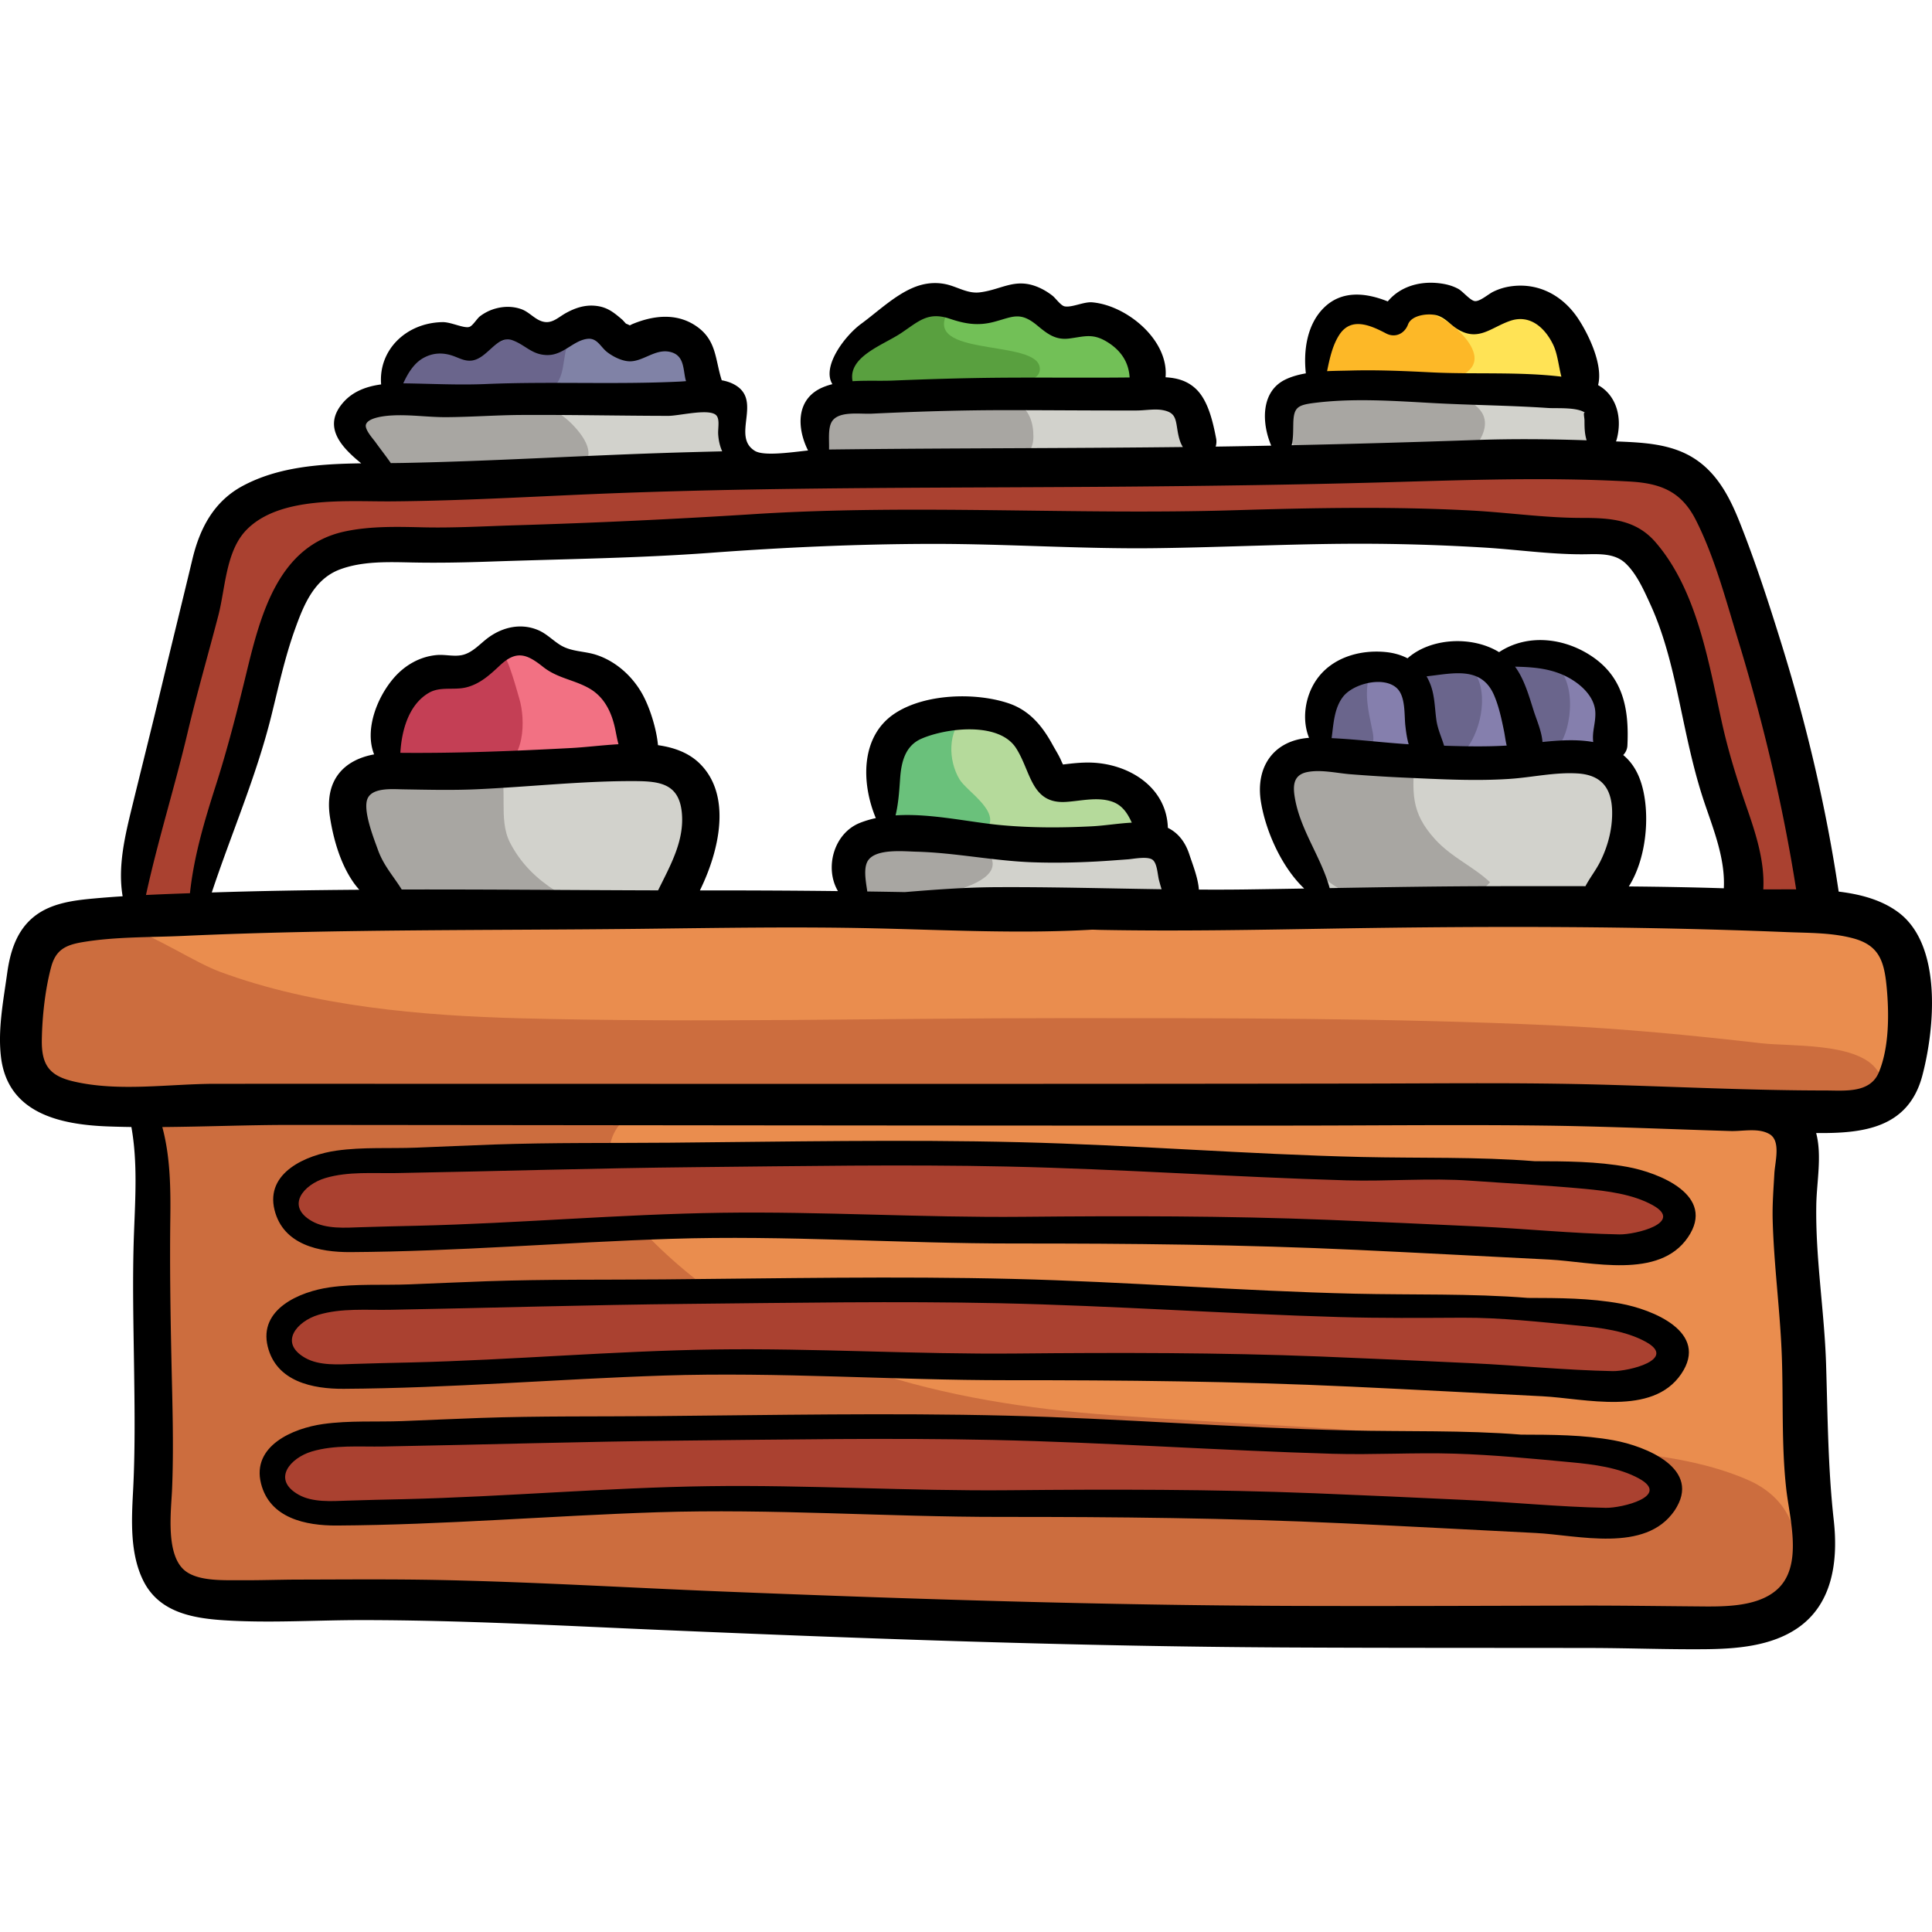 <svg xmlns="http://www.w3.org/2000/svg" viewBox="0 0 511.999 511.999"><path d="M256.682 242.387c-13.123.656-26.412.534-38.598-.788-20.033-2.173-40.67-.486-60.896-.51-36.041-.041-72.183-.587-108.149.788-14.077.538-41.755-3.291-42.399 16.519-.244 7.536 2.244 16.06 2.982 23.675 1.034 10.654 3.697 9.676 14.535 10.772 13.701 1.386 14.541 2.268 15.191 16.844.417 9.345-.858 18.634-.701 27.951.344 20.323-1.675 41.634.954 61.865 2.385 18.35 7.042 20.386 25.646 21.916 27.76 2.283 57.004 1.769 84.838 1.744 61.617-.054 123.174 6.256 184.724 9.025 34.308 1.543 68.724 1.177 103.124 1.177 15.898 0 33.771 4.351 38.563-14.454 5.013-19.667 2.643-42.948 1.68-63.09-.605-12.637-2.406-25.068-2.396-37.872.006-7.078-3.013-14.329 3.198-19.382 6.311-5.135 15.199-2.886 21.15-9.784 6.625-7.681 4.771-20.849 2.966-29.835-2.972-14.793-11.751-14.482-25.253-16.84-38.023-6.638-75.19-5.734-113.691-5.729-25.467.003-51.403-.324-76.694 3.12-9.706 1.323-20.186 2.359-30.774 2.888z" fill="#EA8D4E"/><path d="M10.626 250.822c-3.339 8.988-9.015 31.058 1.171 37.806 6.859 4.53 18.873-1.056 24.438 3.5 3.759 3.077 3.254 12.264 3.475 16.467.741 14.113-1.575 28.094-1.541 42.162.046 18.816-1.718 38.5 0 57.249 1.583 17.285 17.368 17.852 32.214 17.567 26.783-.514 53.875-1.896 81.016-1.896 61.334 0 122.592 3.833 183.595 6.645 22.51 1.038 44.907-.195 67.429.953 16.799.857 41.219 5.222 57.391-.192 18.412-6.165 22.864-30.293 3.513-38.836-20.945-9.246-50.445-7.899-72.886-10.411-31.828-3.563-64.023-4.468-95.961-6.808-43.903-3.216-88.254-13.545-120.764-45.367-10.121-9.907-20.626-29.598-2.109-36.588 10.202-3.852 24.836-1.457 35.457-1.491 14.927-.048 29.852.079 44.777.079 65.529 0 131.45 1.182 196.807 2.848 7.324.187 60.453 3.399 48.437-11.393-5.567-6.854-22.735-5.772-30.354-6.648-18.421-2.117-36.969-3.905-55.499-4.749-43.088-1.963-86.168-1.903-129.314-1.903-47.893 0-95.988 1.28-143.865.049-26.162-.672-54.995-3.155-79.789-12.343-12.834-4.754-37.434-25.091-47.638-6.7z" fill="#CC6D3E"/><path d="M238.562 304.335c-11.715-.025-23.441.58-35.174 1.26-10.82.627-21.848.438-32.594.95-20.854.994-41.84-.854-62.701.001-6.729.275-36.166.082-32.311 12.666 3.97 12.952 41.271 6.741 50.365 6.3 56.392-2.736 113.27.124 169.535 2.707 30.533 1.402 61.213.35 91.828 1.773 10.988.511 21.973 1.126 32.914 1.252 5.725.065 22.354 2.425 25.201-4.806 7.467-19.172-71.969-15.459-79.04-15.461-24.384-.004-48.68-2.674-72.929-3.806-10.898-.509-21.514-.848-32.301-1.841-7.589-.696-15.189-.978-22.793-.995zm-1.267 36.1c-11.714-.025-23.44.579-35.173 1.26-10.82.627-21.849.438-32.593.95-20.854.994-41.842-.854-62.702.001-6.729.276-36.166.082-32.31 12.666 3.969 12.952 41.271 6.742 50.365 6.301 56.391-2.736 113.269.123 169.535 2.707 30.532 1.402 61.213.35 91.826 1.774 10.99.511 21.973 1.126 32.916 1.252 5.724.065 22.354 2.425 25.201-4.805 7.465-19.172-71.971-15.459-79.041-15.461-24.384-.004-48.68-2.674-72.929-3.806-10.899-.509-21.513-.848-32.3-1.841-7.591-.701-15.19-.982-22.795-.998zm0 36.731c-11.714-.025-23.44.58-35.173 1.26-10.82.628-21.849.438-32.593.95-20.854.994-41.842-.854-62.702.001-6.729.276-36.166.082-32.31 12.667 3.969 12.952 41.271 6.741 50.365 6.3 56.391-2.736 113.269.123 169.535 2.707 30.532 1.402 61.213.351 91.826 1.774 10.99.511 21.973 1.126 32.916 1.252 5.724.065 22.354 2.425 25.201-4.805 7.465-19.172-71.971-15.46-79.041-15.461-24.384-.004-48.68-2.674-72.929-3.806-10.899-.509-21.513-.848-32.3-1.841-7.591-.699-15.19-.981-22.795-.998zM34.483 240.546c1.733-18.517 6.11-36.793 11.61-54.636 4.15-13.467 5.537-27.737 10.498-40.932 4.638-12.333 15.541-14.3 27.588-16.324 20.619-3.464 41.68-4.139 62.67-4.578 33.68-.705 67.477 1.16 101.096-.032 50.578-1.793 101.392-4.014 152.046-1.392 8.978.464 18.024.727 27.013.919 5.703.123 13.782-.992 18.74 2.545 7.361 5.252 9.035 18.011 12.496 25.868 4.335 9.845 7.803 20.238 10.598 30.616 2.612 9.698 6.721 19.162 8.428 29.069.905 5.255 1.586 10.833 2.071 16.104.192 2.087 1.338 7.016.567 8.944-1.779 4.454-10.644 6.268-14.82 3.315-4.225-2.986-3.145-9.246-4.15-13.946-1.123-5.26-2.689-10.441-3.979-15.668-3.709-15.036-4.049-31.095-10.594-45.334-4.55-9.901-9.049-18.549-19.938-21.23-13.07-3.218-25.934-2.925-39.467-2.925-26.762 0-53.929 1.079-80.609-.113-12.291-.55-24.703-1.117-36.984-.511-13.675.675-27.004.113-40.664.113-14.764 0-29.334-.393-44.023-1.048-27.289-1.218-56.408.605-83.413 4.624-11.218 1.669-17.537 1.291-22.847 11.739-5.555 10.93-8.4 23.017-12.646 34.488-5.035 13.604-9.202 26.998-11.334 41.214-.506 3.372-1.088 7.566-3.568 10.13-3.164 3.27-10.755 2.843-16.385-1.019z" fill="#AA4130"/><path d="M103.449 240.035c-3.98-.565-8.947-8.539-10.456-11.73-2.419-5.115-2.401-11.517-.931-16.911 2.316-8.49 7.672-5.743 15.07-6.1 9.891-.478 19.338.064 29.168.04 9.85-.024 19.807-1.182 29.619-1.569 4.967-.196 16.425-1.839 20.27 2.258 4.439 4.73-1.611 15.081-2.919 20.247-1.38 5.454-1.536 9.827-7.145 11.721-4.375 1.479-10.195.454-14.798.882-6.883.64-13.104.698-19.964.627-12.799-.132-25.252 2.332-37.914.535zm197.695-17.537c-14.141-.02-28.653.675-42.777-.512-8.47-.712-21.475-4.798-29.454-.432-6.392 3.496-4.47 16.697.933 18.761 2.953 1.128 8.189.002 11.313.002h22.247c11.133 0 22.412-.533 33.533-.013 3.852.181 10.674 2.243 13.788-1.175 6.816-7.478-4.288-14.583-9.583-16.631zm112.311-21.059c-9.82-2.879-24.334.174-34.422 1.064-8.139.718-16.389.803-24.419.003-4.234-.422-8.73-1.272-12.461 1.634-4.995 3.89-1.741 8.423.027 13.711 3.755 11.223 4.571 25.145 18.632 25.164 16.06.022 32.059-1.706 48.056-2.654 5.842-.346 13.366 1.174 17.006-3.288 3.58-4.387 4.9-14.049 5.953-19.438 2.362-12.088-5.793-14.514-18.372-16.196zm1.08-98.812c-18.072.026-36.156 1.46-54.129 2.158-7.707.3-16.014-2.536-19.186 5.941-5.405 14.453 8.229 10.799 18.984 10.799h40.529c5.16 0 14.317 1.79 19.198.537 11.885-3.051 4.075-17.704-5.396-19.435zm-148.488 1.08c-14.057 0-29.215-1.056-42.629 2.835-3.902 1.132-7.424 1.634-8.672 5.529-.586 1.831.703 9.166 2.274 10.425 1.688 1.354 7.774.627 9.716.649 7.146.082 14.248.056 21.368.524 16.905 1.114 33.519.558 50.419.556 7.791-.001 26.813 2.098 19.521-10.812-9.842-17.427-42.364-4.835-51.997-9.706zm-130.67 1.62c-10.143 0-20.078.65-30.157 1.08-3.304.141-11.606.372-12.417 4.859-.558 3.082 6.037 8.877 8.151 10.666 4.962 4.198 8.952 4.262 15.604 4.574 20.467.958 41.073-.66 61.605-.66 11.484 0 18.359-.604 14.434-14.052-2.191-7.511-7.752-7.261-15.589-7.56-13.035-.496-27.85-.336-41.631 1.093z" fill="#D2D2CC"/><path d="M132.206 203.558c2.651 4.656-.302 13.423 2.934 19.711 2.866 5.572 6.987 9.522 11.924 12.724-5.777 6.549-41.18 6.984-47.903.035-1.57-1.623-9.005-19.016-9.011-21.443-.033-13.481 30.27-8.037 42.056-11.027zm126.134 19.178c17.355 12.295-18.109 16.229-25.26 16.228-8.58-.002-11.492-.441-6.434-9.428 6.425-11.418 16.54-5.217 31.694-6.8zm116.545-22.129c-.557 9.421-1.15 14.596 5.441 21.831 4.373 4.8 10.243 7.276 14.545 11.363-7.787 9.144-28.518 6.424-38.393 2.382-5.943-2.432-9.355-7.293-11.662-13.059-.737-1.843-5.732-16.266-5.424-16.621 6.467-7.473 23.532-8.534 35.493-5.896zm-255.956-95.154c-4.28-.254-22.369.809-24.283 4.051-4.544 7.697 6.457 13.902 11.913 14.428 12.994 1.254 26.598 1.431 39.646 1.438 9.692.005 13.313-4.788 5.521-12.846-10.848-11.214-26.609-3.971-32.797-7.071zm121.708 0c-7.32 0-20.205-2.607-23.618 5.166-6.222 14.171 10.236 12.536 18.657 12.537 8.634.001 38.087 6.097 38.189-7.376.121-15.744-19.781-11.086-33.228-10.327zm125.396-2.213c-3.209-1.27-22.484-1.87-25.135 1.461-3.709 4.664 1.697 16.292 7.219 17.745 8.029 2.114 39.257 1.967 43.831-5.49 7.593-12.377-14.035-14.887-25.915-13.716z" fill="#A8A6A2"/><path d="M135.156 174.053c-5.475-1.997-8.629.319-13.274 2.929-3.623 2.035-8.727 2.292-11.821 4.228-3.826 2.392-5.494 8.71-6.806 12.756-1.921 5.93-3.263 6.39 2.669 8.69 9.609 3.726 25.645-.84 35.619-1.349 5.937-.303 12.003.016 17.955.038 5.459.021 8.988.811 10.383-5.29 1.271-5.565-3.387-11.24-7.451-14.07-5.782-4.025-23.116-14.205-27.274-7.932z" fill="#F27183"/><path d="M131.982 173.326c-3.371 2.226-6.965 4.604-10.821 6.056-3.707 1.396-8.259.457-11.625 1.801-3.632 1.45-8.778 15.84-6.849 19.535 1.332 2.55 6.562 2.158 8.931 2.255 3.644.149 7.312-.059 10.959.086 2.565.103 6.582 1.476 9.066.847 7.581-1.919 7.68-13.192 5.95-18.862-.726-2.383-4.05-15.204-5.611-11.718z" fill="#C43F55"/><path d="M250.952 186.258c-4.145-.244-10.89 4.267-13.37 7.34-3.064 3.799-2.377 8.815-2.138 13.339.2 3.773-1.896 9.34 1.274 11.659 4.463 3.265 15.051 1.164 20.227 1.813 9.321 1.17 18.588 1.982 27.908 2.932 5.409.551 9.725 2.804 14.712.084 12.585-6.864-4.279-15.419-11.495-16.021-6.798-.567-13.455-1.093-14.711-8.936-.57-3.555.5-5.714-3-7.919-3.996-2.519-8.675-.723-19.407-4.291z" fill="#B5DA9B"/><path d="M255.693 189.706c-4.621 4.06-4.414 11.806-1.419 16.819 1.952 3.267 11.261 8.662 7.066 13.385-3.267 3.679-11.337.664-15.118-.046-3.625-.68-8.171-.462-11.681.392-2.046-5.584 2.097-12.217 2.578-17.854.244-2.854-.624-3.965 1.185-6.555 2.772-3.97 8.718-5.079 17.389-6.141z" fill="#6AC17B"/><path d="M391.045 175.051c-5.375 0-9.637.904-14.666 1.723-4.041.657-7.92-1.233-11.942-1.41-5.399-.237-9.192 2.249-11.218 7.025-1.313 3.095-4.001 10.779-3.121 13.784 2.068 7.065 20.867 3.448 26.368 3.448 11.167.001 22.479 1.367 33.622.861 9.925-.451 23.219-2.339 16.84-15.743-3.307-6.949-9.963-10.374-17.346-11.529-5.888-.921-10.201 3.011-18.537 1.841z" fill="#857FAD"/><g><path d="M364.75 175.913c-4.276 5.161-2.016 12.675-.945 18.231.75 3.899-1.24 5.991-5.988 5.875-5.492-.134-9.25-3.581-9.001-8.577.37-7.455 5.53-11.564 15.934-15.529zm18.536-2.156c-5.29-.604-8.78 3.582-7.51 8.585.716 2.815 2.944 4.697 3.218 7.785.271 3.071-1.426 5.927.428 8.757 8.405 12.835 23.129-22.254 3.864-25.127zm27.155 1.294c-3.393-1.501-8.63-1.256-10.374 2.684-1.222 2.758.515 4.259 1.236 6.78.956 3.335.449 6.585.985 9.9.959 5.919 6.561 7.926 10.995 2.834 3.029-3.479 5.352-18.187-2.842-22.198z" fill="#6A658C"/></g><path d="M382.424 81.081c-3.525-3.941-8.896-.256-12.289 1.508-1.553.807-1.49 1.491-2.896 1.614-1.82.159-4.211-1.619-6.032-1.945-5.397-.967-8.704.758-10.259 5.949-.674 2.249-3.246 9.572-1.949 11.178 2.605 3.225 20.867 1.77 24.57 1.969 10.499.564 21.048 1.286 31.529 1.734 7.486.32 21.229-.44 14.163-12.108-3.459-5.712-10.062-9.648-16.448-9.035-5.323.511-10.639 2.913-20.389-.864z" fill="#FFE355"/><path d="M358.715 84.96c-4.92 1.563-13.359 9.228-8.1 14.223 5.117 4.862 20.51 2.232 26.989 2.157 5.647-.066 16.524-1.883 12.155-9.699-2.257-4.037-8.299-8.741-13.145-9.051-3.884-.247-13.788 5.013-17.899 2.37z" fill="#FDB827"/><path d="M263.022 81.512c-4.976 0-8.733-.735-13.341-1.638-6.1-1.196-9.949 1.675-14.688 5.099-3.358 2.426-8.091 6.851-10.556 10.154-2.196 2.943-1.812 6.587 1.062 9.137 6.248 5.546 21.939.921 29.283.623 13.391-.543 26.882.559 40.111.67 5.289.044 11.57.176 10.729-6.79-.668-5.517-7.492-9.845-12.225-11.898-4.45-1.931-10.369-3.439-15.184-4.396-5.383-1.072-7.741-2.619-15.191-.961z" fill="#72C057"/><path d="M252.246 81.081c-10.38 13.886 21.358 8.601 23.22 15.949 1.958 7.73-23.85 4.331-26.518 4.311-5.552-.04-11.349-.458-16.876-.011-3.158.256-7.084 2.42-8.729-.854-5.148-10.253 21.577-18.52 28.903-19.395z" fill="#59A03F"/><path d="M137.586 86.685c-4.839-4.377-8.289-.56-12.166 2.49-4.459 3.509-5.33 1.638-10.143.853-6.26-1.021-9.482 3.255-11.658 8.653-2.857 7.091-1.039 6.954 6.184 7.076 15.15.255 30.452-.109 45.636.333 5.786.169 11.702-.528 17.479-.861 2.957-.17 7.057.148 9.829-.894 3.698-1.39 5.763-9.124 2.22-12.66-4.353-4.345-12.669-.477-17.637-1.102-5.146-.647-7.929-5.541-13.269-5.622-3.742-.057-14.286 7.303-16.475 1.734z" fill="#8082A6"/><path d="M152.241 88.409c-3.796 3.52-1.75 10.196-5.165 13.802-3.768 3.978-12.564 2.096-17.465 2.147-8.863.094-18.506 1.53-26.866-1.8-.281-5.119 4.562-9.838 9.38-10.94 5.428-1.243 8.738 3.761 14.818 1.541 4.539-1.658 7.191-4.071 12.238-4.319 5.819-.286 8.522 3.187 13.06-.431z" fill="#6A658C"/><path d="M503.08 241.772c-4.391-3.269-9.942-4.782-15.815-5.487-3.304-22.269-8.487-44.161-15.159-65.659-3.361-10.83-6.891-21.713-11.085-32.253-2.514-6.317-5.667-12.495-11.402-16.459-6.284-4.345-13.976-4.637-21.372-4.934.065-.157.133-.313.18-.485 1.589-5.794-.063-11.749-4.918-14.439 1.398-5.375-2.535-13.454-5.246-17.563-3.958-6.001-10.256-9.557-17.535-8.658-1.811.224-3.37.685-5.01 1.476-1.301.627-3.562 2.67-4.908 2.477-1.205-.172-3.166-2.586-4.327-3.219-1.589-.867-3.243-1.284-5.025-1.499-5.354-.646-10.489.948-13.685 4.812-5.751-2.301-12.191-3.075-17.021 1.771-4.355 4.37-5.365 11.188-4.686 17.291-1.963.344-3.852.857-5.529 1.689-6.396 3.168-6.225 11.414-3.649 17.467-4.903.096-9.809.186-14.714.257.201-.702.254-1.439.121-2.122-.82-4.257-2.074-9.999-5.288-13.097-2.375-2.29-5.167-2.98-8.12-3.154.891-9.852-10.252-19.065-19.443-19.862-2.23-.193-5.424 1.458-7.334 1.061-1.002-.209-2.383-2.187-3.18-2.809-1.248-.971-2.537-1.749-4.011-2.348-6.008-2.437-9.539.77-15.302 1.459-3.248.389-5.973-1.552-9.053-2.185-2.934-.602-5.796-.219-8.535.928-4.992 2.091-9.467 6.407-13.825 9.599-4.218 3.088-10.521 11.276-7.606 15.979-.941.24-1.855.535-2.721.918-6.999 3.094-6.699 10.766-3.734 16.659-4.606.502-11.738 1.546-14.09.104-6.26-3.84 1.959-13.154-5.146-17.41-1.126-.675-2.353-1.073-3.632-1.296-1.813-5.59-1.292-10.81-7.064-14.557-5.182-3.364-11.247-2.592-16.739-.285a52.19 52.19 0 0 0-.569.29 7.655 7.655 0 0 0-1.02-.462l-.906-.99c-2.33-1.991-4.063-3.455-7.298-3.749-2.724-.247-5.202.571-7.575 1.858-2.305 1.249-3.932 3.191-6.674 2.206-1.896-.682-3.296-2.461-5.262-3.159-2.226-.79-4.566-.79-6.842-.163-1.502.414-2.828 1.084-4.07 2-.854.629-1.969 2.602-2.895 2.873-1.453.425-4.85-1.313-7.063-1.276-9.774.16-17.042 7.506-16.291 16.506-3.74.503-7.356 1.771-9.945 4.667-5.732 6.411-.749 11.856 4.672 16.249-10.796.149-21.84.881-31.327 5.936-7.706 4.105-11.446 11.238-13.42 19.493-2.703 11.309-5.503 22.591-8.212 33.906-2.51 10.479-5.138 20.917-7.696 31.384-1.911 7.816-3.93 16.036-2.575 24.013a281.27 281.27 0 0 0-7.764.6c-5.692.523-11.797 1.331-16.262 5.248-4.248 3.726-5.825 9.118-6.575 14.54C.901 265.15-.606 272.77.256 280.078c1.761 14.929 15.582 17.973 28.42 18.44 2.044.074 4.092.123 6.141.151 1.66 9.181 1.041 18.818.695 28.056-.463 12.349-.127 24.702.039 37.056.141 10.5.263 20.972-.291 31.459-.408 7.743-.839 16.489 2.705 23.641 4.096 8.264 12.74 9.937 21.252 10.498 12.024.792 24.319-.032 36.369-.036 26.74-.008 53.424 1.498 80.132 2.637 54.876 2.341 109.78 4.33 164.712 4.613 27.039.139 54.08.096 81.119.139 10.129.016 20.283.421 30.408.322 8.206-.081 17.387-.797 24.372-5.563 9.491-6.476 10.809-18.101 9.633-28.651-1.532-13.746-1.597-27.361-2.026-41.179-.438-14.151-2.861-28.309-2.596-42.471.114-6.039 1.534-12.956-.039-18.927 12.183.123 24.416-1.131 28.143-15.232 3.267-12.374 5.347-34.54-6.364-43.259zM354.928 88.734c3.105-4.778 8.16-2.602 12.385-.377 2.417 1.272 4.912.084 5.826-2.37.902-2.423 4.918-2.927 7.109-2.537 2.562.456 3.856 2.426 5.94 3.727 5.604 3.496 8.933-.431 14.094-2.171 5.206-1.755 9.163 1.898 11.296 6.291 1.198 2.465 1.459 5.674 2.204 8.52-11.288-1.35-23.194-.577-34.376-1.136-7.143-.356-14.297-.68-21.449-.485-1.961.053-4.1.063-6.268.164.688-3.386 1.446-6.865 3.239-9.626zm-12.194 23.552c.1-4.192 1.014-4.917 5.33-5.477 10.336-1.338 20.979-.589 31.342-.013 10.259.571 20.549.629 30.798 1.324 2.38.161 8.095-.319 10.083 1.439-.912-.806-.384.957-.382 1.897.003 1.802.021 3.281.505 5.039.018.068.049.125.07.191-9.762-.334-19.53-.424-29.293-.083-16.295.57-32.59 1.038-48.889 1.385.448-1.816.389-3.743.436-5.702zM238.842 88.247c4.672-3.128 7.078-5.727 12.877-3.773 4.016 1.354 7.399 1.934 11.601.847 4.969-1.285 6.927-2.89 11.483.867 2.701 2.228 4.855 3.996 8.557 3.521 4.033-.518 6.195-1.46 10.049.904 3.59 2.203 5.721 5.31 5.951 9.419-13.426.149-26.857-.087-40.282.142-7.489.128-14.978.374-22.461.679-3.302.135-7.05-.061-10.68.17-1.268-6.532 8.104-9.561 12.905-12.776zm-18.635 23.959c1.467-3.48 7.443-2.42 10.807-2.58 11.96-.568 23.925-.941 35.898-.934 11.454.007 22.907.12 34.36.091 2.079-.006 4.749-.483 6.796-.11 3.322.604 3.47 2.152 3.939 5.126.307 1.932.686 3.448 1.462 4.667-25.153.29-50.308.295-75.462.48-6.1.045-12.201.107-18.302.181.059-2.373-.26-5.117.502-6.921zm-108.074-17.3c2.479-1.398 5.031-1.538 7.687-.677 1.719.558 3.166 1.509 5.071 1.334 4.285-.393 6.732-6.888 10.875-5.41 3.494 1.246 5.247 3.983 9.429 3.94 4.206-.043 6.775-3.881 10.503-4.299 2.586-.291 3.456 2.18 5.235 3.539 1.504 1.149 3.603 2.217 5.517 2.395 3.76.35 7.051-3.373 11.061-2.488 3.774.833 3.499 4.332 4.135 7.205.043.198.111.369.162.558-.576.051-1.143.094-1.694.121-17.079.822-34.235-.078-51.327.646-7.371.313-14.568-.091-21.912-.184 1.225-2.716 2.857-5.325 5.258-6.68zm-15.141 17.565c.674-1.939 5.531-2.301 6.969-2.377 4.785-.256 9.572.487 14.359.458 6.635-.042 13.257-.546 19.893-.582 12.951-.069 25.906.214 38.857.239 2.828.006 10.158-1.876 12.457-.389 1.397.905.69 3.533.801 5.267.105 1.627.432 3.1 1.063 4.524-5.188.125-10.373.26-15.559.431-22.969.757-45.936 2.198-68.912 2.641a282.23 282.23 0 0 1-3.346.042c-1.315-1.901-2.759-3.723-4.102-5.594-.602-.841-2.93-3.367-2.48-4.66zm-47.3 81.773c2.477-10.462 5.472-20.757 8.175-31.155 1.865-7.178 1.96-16.945 7.363-22.573 8.793-9.158 26.737-7.569 38.256-7.648 20.398-.14 40.815-1.484 61.199-2.229 44.619-1.63 89.279-1.302 133.92-1.678 22.328-.188 44.656-.492 66.977-1.105 22.139-.608 44.129-1.476 66.268-.245 8.278.46 13.75 2.635 17.595 10.251 4.947 9.802 7.901 21.048 11.099 31.517 6.631 21.708 11.932 43.882 15.453 66.313-2.992-.018-5.92.02-8.709.007.413-7.307-1.915-14.562-4.277-21.388-2.619-7.567-4.945-14.958-6.678-22.786-3.521-15.913-6.563-35.083-17.618-47.85-5.224-6.033-12.043-6.424-19.56-6.422-9.698.003-19.434-1.429-29.125-1.95-20.973-1.129-41.907-.721-62.889-.084-42.568 1.292-84.986-1.672-127.551 1.042a1892.23 1892.23 0 0 1-63.091 2.947c-8.177.249-16.327.736-24.509.538-6.824-.165-13.739-.339-20.461 1.064-17.807 3.717-22.483 22.102-26.254 37.643-2.427 10.004-4.949 19.89-8.088 29.702-3.037 9.496-5.792 18.718-6.849 28.557-3.881.135-7.767.278-11.652.468 3.138-14.424 7.607-28.571 11.006-42.936zm384.786 11.957c-1.042-2.651-2.523-4.635-4.309-6.111a3.839 3.839 0 0 0 1.111-2.535c.438-9.271-.928-17.66-8.988-23.323-7.424-5.214-17.42-6.441-25.018-1.405-7.133-4.381-18.118-3.829-24.262 1.629-1.726-.897-3.705-1.459-5.889-1.666-6.946-.655-14.408 1.569-18.418 7.61-2.848 4.289-3.753 10.292-1.797 15.133-9.264.66-14.287 7.588-12.736 17.037 1.234 7.517 5.335 17.068 11.453 22.901-5.186.087-10.369.172-15.553.244-4.121.057-8.24.057-12.359.037-.205-3.104-1.688-6.754-2.521-9.307-1.019-3.12-2.831-5.654-5.696-7.058-.324-10.903-10.521-17.109-20.684-17.298-2.339-.043-4.756.218-7.1.518a10.752 10.752 0 0 1-.459-.961c-.621-1.464-1.552-2.903-2.314-4.295-2.732-4.991-6.131-9.117-11.68-10.978-8.818-2.957-22.154-2.546-30.096 2.68-9.207 6.057-8.916 18.541-5.063 27.749-1.43.314-2.828.722-4.182 1.258-7.031 2.789-9.434 12.031-5.852 18.089-11.542-.134-23.074-.19-34.576-.176l-2.008-.002c5.186-10.565 8.516-25.25-.085-33.66-2.901-2.837-6.78-4.231-11.023-4.832-.403-4.395-2.194-10.097-4.212-13.668-2.646-4.684-6.995-8.589-12.146-10.267-3.218-1.047-6.65-.786-9.602-2.648-2.021-1.275-3.604-2.99-5.85-3.931-4.473-1.872-9.238-.813-13.067 1.946-2.159 1.557-4.073 3.901-6.741 4.614-2.224.595-4.662-.126-6.947.065-4.549.381-8.589 2.737-11.529 6.176-4.377 5.121-7.721 13.64-5.133 20.156-8.077 1.475-13.223 6.889-11.692 16.678.909 5.822 2.738 12.183 6.102 17.085.46.67 1.024 1.394 1.664 2.108-13.044.094-26.079.295-39.095.723 5.193-15.635 11.809-30.784 15.785-46.82 1.902-7.674 3.573-15.434 6.246-22.89 2.33-6.504 5.086-13.363 11.973-15.917 5.972-2.214 12.771-1.957 19.035-1.828 6.928.142 13.771.004 20.699-.236 19.521-.678 39.047-.885 58.534-2.331 19.423-1.44 38.886-2.322 58.364-2.358 19.777-.037 39.508 1.38 59.285 1.139 19.256-.235 38.5-1.299 57.762-1.169 9.834.067 19.669.407 29.484 1.002 8.606.522 17.236 1.78 25.857 1.785 4.032.002 8.56-.544 11.683 2.438 2.926 2.792 4.83 7.126 6.491 10.746 3.99 8.687 6.086 18.148 8.057 27.456 1.822 8.612 3.559 17.069 6.392 25.413 2.446 7.203 5.454 14.747 5.056 22.459-8.389-.272-16.781-.414-25.174-.49 5.177-8.177 5.788-21.163 2.823-28.714zm-76.571-1.013c4.8.375 9.606.684 14.417.897 9.186.407 18.618.944 27.801.325 5.973-.402 11.941-1.809 17.953-1.438 7.47.459 9.59 5.275 9.091 12.386-.269 3.809-1.396 7.582-3.098 10.987-1.146 2.291-2.739 4.267-3.908 6.501-7.876-.023-15.753-.008-23.627 0-14.722.016-29.44.261-44.158.512-2.197-8.015-7.528-15.048-9.114-23.306-.663-3.454-.787-6.647 3.173-7.445 3.631-.732 7.865.299 11.47.581zm-5.013-9.575c.512-3.792.658-7.916 3.041-10.987 2.684-3.457 10.707-5.526 14.229-2.27 2.377 2.2 1.943 7.077 2.274 10.005.187 1.647.418 3.318.875 4.88-6.808-.442-13.627-1.293-20.419-1.628zm25.158-16.374c7.003-.765 14.585-2.834 17.933 5.094 1.261 2.987 1.941 6.212 2.588 9.375.251 1.227.395 2.589.714 3.875-5.505.335-11.064.212-16.586.039-.69-2.298-1.694-4.339-2.046-6.82-.37-2.617-.41-5.304-1.085-7.872a14.707 14.707 0 0 0-1.518-3.691zm44.171 17.411c-4.265-.767-9.004-.478-13.455-.011-.18-2.753-1.57-5.908-2.287-8.157-1.26-3.946-2.482-8.415-4.973-11.807 5.644.115 11.084.6 16.01 4.048 2.661 1.862 5.138 4.676 5.263 8.103.104 2.844-.913 5.056-.558 7.824zm-179.405 29.057c10.299.268 20.442 2.428 30.744 2.803 5.646.206 11.297.098 16.938-.202 2.828-.15 5.65-.374 8.475-.58 1.318-.096 5.229-.894 6.508.155 1.204.987 1.283 3.916 1.653 5.332.224.854.446 1.671.7 2.442-14.691-.207-29.378-.63-44.066-.544-8.029.047-16.006.646-23.988 1.302-3.314-.065-6.628-.115-9.941-.165-.418-2.851-1.126-6.502.334-8.398 2.286-2.966 9.302-2.232 12.643-2.145zm-5.481-9.623c.751-3.185.956-6.254 1.202-9.755.307-4.367 1.328-8.688 5.66-10.568 6.615-2.872 20.496-4.539 25.039 2.459 4.026 6.2 3.958 14.883 13.265 14.294 3.899-.247 8.237-1.375 12.075-.121 2.842.929 4.234 3.144 5.354 5.617-3.568.185-7.196.796-10.488.966-8.032.414-16.102.435-24.116-.304-8.627-.792-18.723-3.198-27.991-2.588zm-130.522-6.899c6.506.102 12.937.27 19.45-.02 14.03-.624 28.138-2.248 42.188-2.161 6.461.039 11.409.748 12.215 8.146.825 7.576-3.062 14.27-6.271 20.807-22.624-.057-45.285-.284-67.934-.229-2.196-3.546-4.825-6.348-6.316-10.535-1.018-2.855-4.186-10.701-2.672-13.707 1.431-2.835 6.654-2.343 9.34-2.301zm-.719-9.678c.346-5.973 2.22-12.755 7.522-15.876 3.084-1.816 6.724-.623 10.065-1.498 3.626-.949 6.191-3.35 8.834-5.821 4.359-4.076 7.133-2.971 11.398.417 3.791 3.012 8.098 3.364 12.176 5.659 4.174 2.351 6.08 6.57 6.988 11.043.26 1.27.485 2.571.827 3.798-4.448.259-8.782.806-12.394.998-15.209.81-30.209 1.422-45.416 1.28zm364.742 221.829c-5.51 4.813-14.973 4.425-21.801 4.371-9.918-.079-19.824-.228-29.746-.206-25.535.057-51.073.168-76.609.083-50.412-.168-100.807-1.79-151.174-3.815-25.04-1.007-50.096-2.543-75.15-3.052-12.392-.251-24.785-.132-37.178-.108-5.066.009-10.134.205-15.198.166-4.319-.033-10.985.358-14.687-2.319-5.563-4.026-3.928-16.067-3.691-21.863.465-11.352.076-22.714-.167-34.069-.267-12.463-.458-24.899-.302-37.363.104-8.247.013-16.573-2.119-24.48 11.461-.087 22.967-.574 34.377-.565 88.273.068 176.547.217 264.82.177 22.105-.01 44.224-.263 66.326-.007 11.024.129 22.044.5 33.063.883 5.676.197 11.352.397 17.029.568 3.24.098 7.318-.91 10.291.805 3.102 1.79 1.475 7.367 1.303 10.443-.23 4.162-.561 8.231-.445 12.407.33 12.041 1.985 23.999 2.423 36.037.425 11.678-.131 23.541 1.172 35.166.893 7.981 4.586 20.516-2.537 26.741zm27.048-137.097c-2.341 5.562-9.126 4.752-14.192 4.75-19.902-.008-39.789-1.023-59.681-1.56-20.5-.554-41.011-.309-61.517-.275-81.506.13-163.014.083-244.52.068-20.294-.003-40.587-.005-60.881-.001-12.274.002-25.656 2.198-37.701-.654-6.346-1.501-8.42-4.39-8.31-11.04.103-6.151.869-13.245 2.458-19.204 1.207-4.523 3.715-5.853 8.177-6.616 8.72-1.49 17.938-1.272 26.759-1.675 40.289-1.838 80.713-1.426 121.037-1.878 20.43-.229 40.876-.597 61.305-.154 19.539.423 39.123 1.505 58.654.372.77.02 1.537.054 2.305.068 20.656.38 41.317-.022 61.97-.365 39.929-.663 79.841-.683 119.745.945 5.826.238 11.793.12 17.473 1.611 6.825 1.793 8.304 5.798 8.979 12.598.707 7.118.767 16.29-2.06 23.01z"/><path d="M431.232 309.234c-8.092-1.474-16.311-1.484-24.53-1.504-15.159-1.212-30.524-.757-45.925-1.118-30.215-.71-60.38-3.176-90.604-3.916-30.855-.756-61.726-.135-92.583.128-15.589.133-31.189-.055-46.77.487-6.836.237-13.669.563-20.504.829-7.029.272-14.161-.2-21.143.787-7.922 1.12-18.91 5.772-16.414 15.746 2.309 9.223 11.851 11.198 20.113 11.149 28.316-.168 56.586-2.593 84.88-3.515 30.386-.991 60.747 1.252 91.142 1.233 30.297-.019 60.492.278 90.761 1.694 16.979.794 33.952 1.709 50.927 2.565 11.135.561 29.069 5.369 36.742-5.898 7.57-11.12-7.67-17.133-16.092-18.667zm-2.082 17.896c-12.424-.242-24.953-1.516-37.385-2.099-13.285-.622-26.572-1.239-39.862-1.766-26.95-1.068-53.829-1.058-80.794-.8-26.662.255-53.294-1.449-79.935-1.069-26.854.382-53.628 2.79-80.472 3.438-5.031.122-10.055.213-15.084.39-4.116.145-9.18.522-12.904-1.577-7.193-4.054-2.17-9.749 3.473-11.44 6.074-1.82 12.687-1.216 18.938-1.33 26.428-.479 52.816-1.312 79.258-1.568 27.471-.266 54.952-.761 82.422-.167 30.033.65 60.002 2.795 90.021 3.665 11.002.319 22.02-.694 33.012.097 10.025.721 20.116 1.212 30.17 2.157 5.889.553 12.649 1.391 17.934 4.299 8.486 4.67-4.562 7.852-8.792 7.77zm.288 18.334c-8.092-1.474-16.31-1.483-24.53-1.505-15.16-1.211-30.523-.756-45.926-1.118-30.213-.71-60.378-3.176-90.604-3.916-30.854-.756-61.726-.135-92.584.128-15.588.133-31.188-.055-46.77.487-6.834.238-13.668.564-20.502.829-7.03.273-14.162-.2-21.143.787-7.923 1.12-18.911 5.772-16.415 15.745 2.31 9.223 11.851 11.198 20.112 11.149 28.318-.168 56.586-2.593 84.881-3.516 30.385-.99 60.748 1.252 91.142 1.234 30.297-.018 60.491.278 90.761 1.694 16.979.794 33.951 1.709 50.927 2.565 11.136.561 29.069 5.37 36.742-5.898 7.573-11.118-7.668-17.131-16.091-18.665zm-2.081 17.895c-12.424-.242-24.954-1.516-37.385-2.098-13.286-.622-26.573-1.24-39.863-1.767-26.951-1.068-53.828-1.058-80.795-.799-26.661.255-53.293-1.449-79.934-1.07-26.854.382-53.627 2.79-80.471 3.438-5.033.121-10.056.212-15.084.39-4.117.145-9.18.522-12.905-1.577-7.192-4.054-2.17-9.749 3.473-11.44 6.073-1.82 12.687-1.216 18.938-1.329 26.429-.48 52.816-1.312 79.259-1.568 27.471-.266 54.951-.761 82.42-.167 30.035.651 60.002 2.795 90.021 3.665 10.84.314 21.684.224 32.525.17 10.155-.05 20.494 1.129 30.657 2.083 5.888.553 12.649 1.392 17.933 4.3 8.487 4.671-4.56 7.852-8.789 7.769zm.287 18.335c-8.092-1.474-16.311-1.484-24.531-1.505-15.158-1.211-30.522-.756-45.924-1.118-30.215-.71-60.379-3.176-90.604-3.916-30.855-.756-61.727-.135-92.584.128-15.589.133-31.188-.055-46.77.486-6.836.238-13.669.564-20.504.83-7.029.273-14.162-.2-21.142.787-7.923 1.12-18.911 5.772-16.415 15.745 2.309 9.223 11.85 11.198 20.113 11.149 28.317-.168 56.586-2.593 84.881-3.516 30.385-.99 60.746 1.252 91.141 1.233 30.297-.018 60.492.278 90.762 1.694 16.979.794 33.951 1.709 50.926 2.564 11.135.562 29.069 5.37 36.742-5.897 7.573-11.117-7.669-17.13-16.091-18.664zm-2.082 17.896c-12.424-.242-24.953-1.516-37.385-2.098-13.285-.622-26.572-1.24-39.863-1.767-26.949-1.068-53.828-1.058-80.793-.799-26.662.255-53.295-1.449-79.935-1.07-26.854.382-53.626 2.79-80.472 3.438-5.031.121-10.055.212-15.084.39-4.115.145-9.18.522-12.904-1.577-7.193-4.054-2.17-9.75 3.473-11.44 6.074-1.82 12.687-1.216 18.938-1.329 26.428-.48 52.816-1.312 79.258-1.568 27.471-.267 54.952-.761 82.422-.167 30.033.651 60.001 2.795 90.021 3.665 10.742.312 21.488-.363 32.231-.037 10.278.313 20.71 1.329 30.95 2.29 5.889.553 12.649 1.392 17.934 4.3 8.487 4.67-4.561 7.851-8.791 7.769z"/></svg>